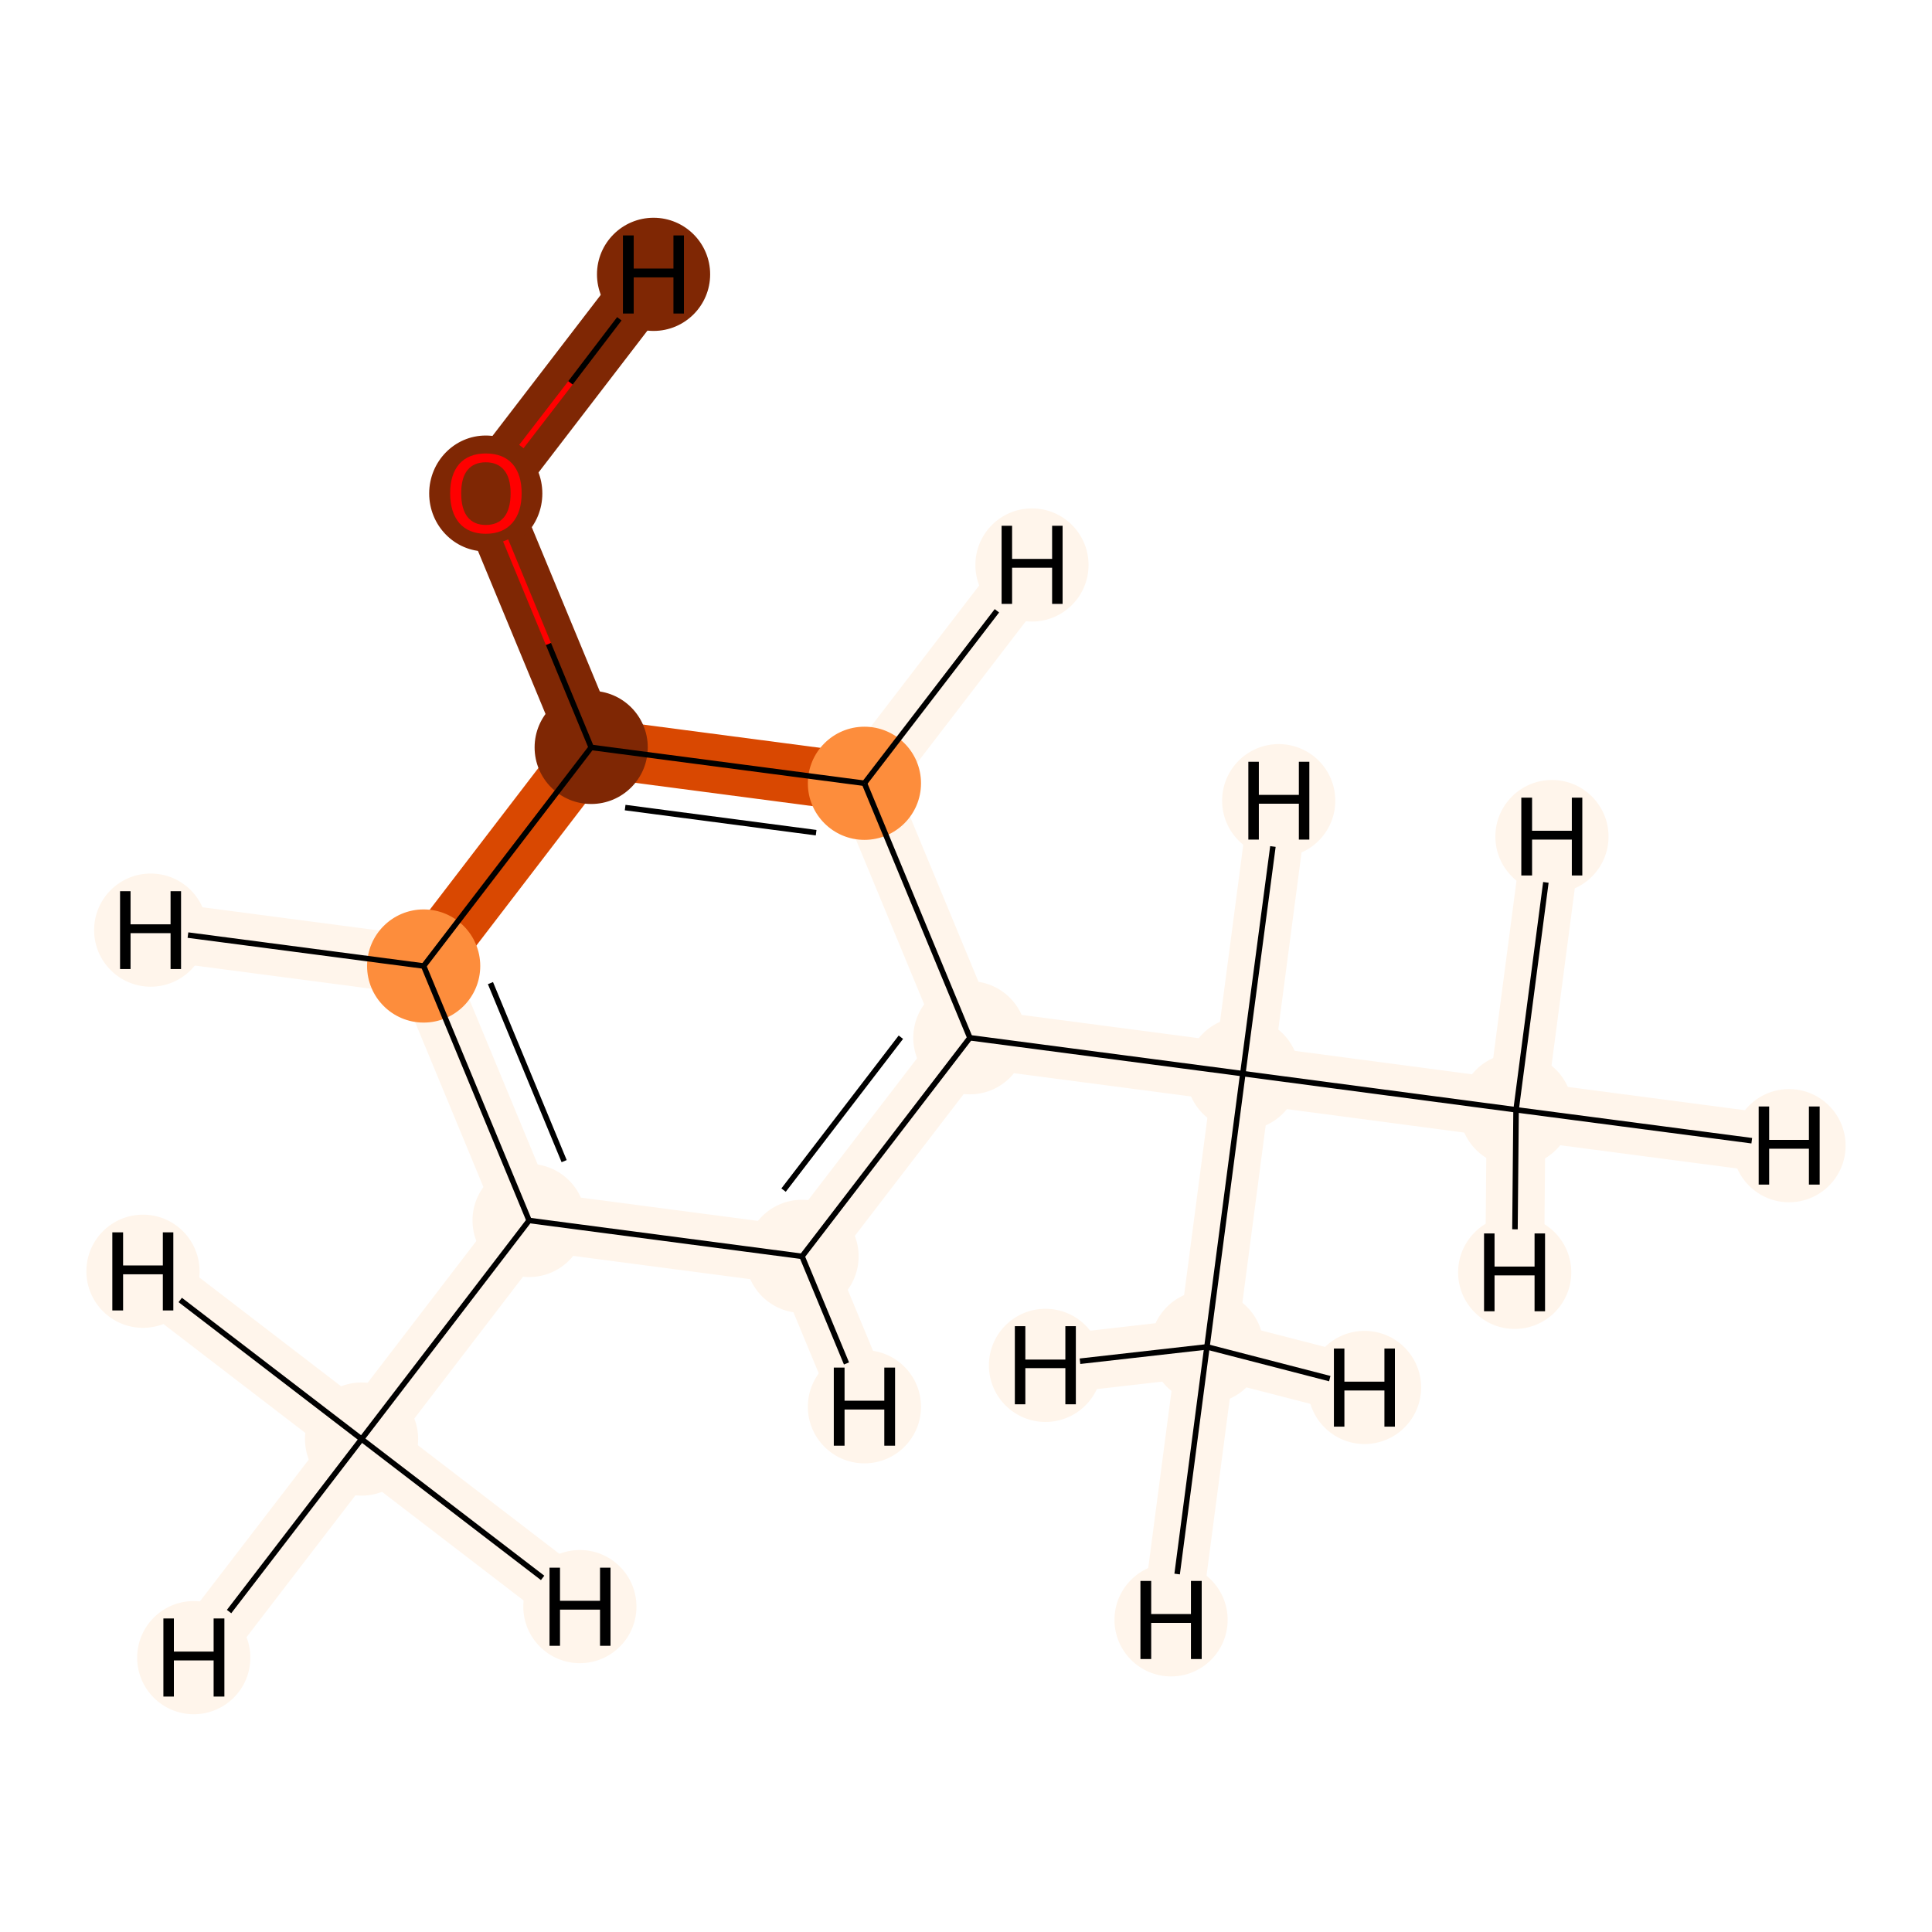 <?xml version='1.0' encoding='iso-8859-1'?>
<svg version='1.1' baseProfile='full'
              xmlns='http://www.w3.org/2000/svg'
                      xmlns:rdkit='http://www.rdkit.org/xml'
                      xmlns:xlink='http://www.w3.org/1999/xlink'
                  xml:space='preserve'
width='700px' height='700px' viewBox='0 0 700 700'>
<!-- END OF HEADER -->
<rect style='opacity:1.0;fill:#FFFFFF;stroke:none' width='700.0' height='700.0' x='0.0' y='0.0'> </rect>
<path d='M 131.0,521.4 L 191.7,442.2' style='fill:none;fill-rule:evenodd;stroke:#FFF5EB;stroke-width:21.3px;stroke-linecap:butt;stroke-linejoin:miter;stroke-opacity:1' />
<path d='M 131.0,521.4 L 70.2,600.6' style='fill:none;fill-rule:evenodd;stroke:#FFF5EB;stroke-width:21.3px;stroke-linecap:butt;stroke-linejoin:miter;stroke-opacity:1' />
<path d='M 131.0,521.4 L 51.8,460.6' style='fill:none;fill-rule:evenodd;stroke:#FFF5EB;stroke-width:21.3px;stroke-linecap:butt;stroke-linejoin:miter;stroke-opacity:1' />
<path d='M 131.0,521.4 L 210.1,582.1' style='fill:none;fill-rule:evenodd;stroke:#FFF5EB;stroke-width:21.3px;stroke-linecap:butt;stroke-linejoin:miter;stroke-opacity:1' />
<path d='M 191.7,442.2 L 153.5,350.0' style='fill:none;fill-rule:evenodd;stroke:#FFF5EB;stroke-width:21.3px;stroke-linecap:butt;stroke-linejoin:miter;stroke-opacity:1' />
<path d='M 191.7,442.2 L 290.6,455.2' style='fill:none;fill-rule:evenodd;stroke:#FFF5EB;stroke-width:21.3px;stroke-linecap:butt;stroke-linejoin:miter;stroke-opacity:1' />
<path d='M 153.5,350.0 L 214.2,270.8' style='fill:none;fill-rule:evenodd;stroke:#D94801;stroke-width:21.3px;stroke-linecap:butt;stroke-linejoin:miter;stroke-opacity:1' />
<path d='M 153.5,350.0 L 54.6,337.0' style='fill:none;fill-rule:evenodd;stroke:#FFF5EB;stroke-width:21.3px;stroke-linecap:butt;stroke-linejoin:miter;stroke-opacity:1' />
<path d='M 214.2,270.8 L 176.0,178.6' style='fill:none;fill-rule:evenodd;stroke:#7F2704;stroke-width:21.3px;stroke-linecap:butt;stroke-linejoin:miter;stroke-opacity:1' />
<path d='M 214.2,270.8 L 313.2,283.8' style='fill:none;fill-rule:evenodd;stroke:#D94801;stroke-width:21.3px;stroke-linecap:butt;stroke-linejoin:miter;stroke-opacity:1' />
<path d='M 176.0,178.6 L 236.8,99.4' style='fill:none;fill-rule:evenodd;stroke:#7F2704;stroke-width:21.3px;stroke-linecap:butt;stroke-linejoin:miter;stroke-opacity:1' />
<path d='M 313.2,283.8 L 351.4,376.0' style='fill:none;fill-rule:evenodd;stroke:#FFF5EB;stroke-width:21.3px;stroke-linecap:butt;stroke-linejoin:miter;stroke-opacity:1' />
<path d='M 313.2,283.8 L 373.9,204.7' style='fill:none;fill-rule:evenodd;stroke:#FFF5EB;stroke-width:21.3px;stroke-linecap:butt;stroke-linejoin:miter;stroke-opacity:1' />
<path d='M 351.4,376.0 L 290.6,455.2' style='fill:none;fill-rule:evenodd;stroke:#FFF5EB;stroke-width:21.3px;stroke-linecap:butt;stroke-linejoin:miter;stroke-opacity:1' />
<path d='M 351.4,376.0 L 450.3,389.0' style='fill:none;fill-rule:evenodd;stroke:#FFF5EB;stroke-width:21.3px;stroke-linecap:butt;stroke-linejoin:miter;stroke-opacity:1' />
<path d='M 290.6,455.2 L 313.2,509.7' style='fill:none;fill-rule:evenodd;stroke:#FFF5EB;stroke-width:21.3px;stroke-linecap:butt;stroke-linejoin:miter;stroke-opacity:1' />
<path d='M 450.3,389.0 L 549.3,402.1' style='fill:none;fill-rule:evenodd;stroke:#FFF5EB;stroke-width:21.3px;stroke-linecap:butt;stroke-linejoin:miter;stroke-opacity:1' />
<path d='M 450.3,389.0 L 437.3,488.0' style='fill:none;fill-rule:evenodd;stroke:#FFF5EB;stroke-width:21.3px;stroke-linecap:butt;stroke-linejoin:miter;stroke-opacity:1' />
<path d='M 450.3,389.0 L 463.3,290.1' style='fill:none;fill-rule:evenodd;stroke:#FFF5EB;stroke-width:21.3px;stroke-linecap:butt;stroke-linejoin:miter;stroke-opacity:1' />
<path d='M 549.3,402.1 L 648.2,415.1' style='fill:none;fill-rule:evenodd;stroke:#FFF5EB;stroke-width:21.3px;stroke-linecap:butt;stroke-linejoin:miter;stroke-opacity:1' />
<path d='M 549.3,402.1 L 562.3,303.1' style='fill:none;fill-rule:evenodd;stroke:#FFF5EB;stroke-width:21.3px;stroke-linecap:butt;stroke-linejoin:miter;stroke-opacity:1' />
<path d='M 549.3,402.1 L 548.8,461.0' style='fill:none;fill-rule:evenodd;stroke:#FFF5EB;stroke-width:21.3px;stroke-linecap:butt;stroke-linejoin:miter;stroke-opacity:1' />
<path d='M 437.3,488.0 L 424.3,586.9' style='fill:none;fill-rule:evenodd;stroke:#FFF5EB;stroke-width:21.3px;stroke-linecap:butt;stroke-linejoin:miter;stroke-opacity:1' />
<path d='M 437.3,488.0 L 494.4,502.7' style='fill:none;fill-rule:evenodd;stroke:#FFF5EB;stroke-width:21.3px;stroke-linecap:butt;stroke-linejoin:miter;stroke-opacity:1' />
<path d='M 437.3,488.0 L 378.8,494.7' style='fill:none;fill-rule:evenodd;stroke:#FFF5EB;stroke-width:21.3px;stroke-linecap:butt;stroke-linejoin:miter;stroke-opacity:1' />
<ellipse cx='131.0' cy='521.4' rx='20.0' ry='20.0'  style='fill:#FFF5EB;fill-rule:evenodd;stroke:#FFF5EB;stroke-width:1.0px;stroke-linecap:butt;stroke-linejoin:miter;stroke-opacity:1' />
<ellipse cx='191.7' cy='442.2' rx='20.0' ry='20.0'  style='fill:#FFF5EB;fill-rule:evenodd;stroke:#FFF5EB;stroke-width:1.0px;stroke-linecap:butt;stroke-linejoin:miter;stroke-opacity:1' />
<ellipse cx='153.5' cy='350.0' rx='20.0' ry='20.0'  style='fill:#FD8D3C;fill-rule:evenodd;stroke:#FD8D3C;stroke-width:1.0px;stroke-linecap:butt;stroke-linejoin:miter;stroke-opacity:1' />
<ellipse cx='214.2' cy='270.8' rx='20.0' ry='20.0'  style='fill:#7F2704;fill-rule:evenodd;stroke:#7F2704;stroke-width:1.0px;stroke-linecap:butt;stroke-linejoin:miter;stroke-opacity:1' />
<ellipse cx='176.0' cy='178.8' rx='20.0' ry='20.5'  style='fill:#7F2704;fill-rule:evenodd;stroke:#7F2704;stroke-width:1.0px;stroke-linecap:butt;stroke-linejoin:miter;stroke-opacity:1' />
<ellipse cx='313.2' cy='283.8' rx='20.0' ry='20.0'  style='fill:#FD8D3C;fill-rule:evenodd;stroke:#FD8D3C;stroke-width:1.0px;stroke-linecap:butt;stroke-linejoin:miter;stroke-opacity:1' />
<ellipse cx='351.4' cy='376.0' rx='20.0' ry='20.0'  style='fill:#FFF5EB;fill-rule:evenodd;stroke:#FFF5EB;stroke-width:1.0px;stroke-linecap:butt;stroke-linejoin:miter;stroke-opacity:1' />
<ellipse cx='290.6' cy='455.2' rx='20.0' ry='20.0'  style='fill:#FFF5EB;fill-rule:evenodd;stroke:#FFF5EB;stroke-width:1.0px;stroke-linecap:butt;stroke-linejoin:miter;stroke-opacity:1' />
<ellipse cx='450.3' cy='389.0' rx='20.0' ry='20.0'  style='fill:#FFF5EB;fill-rule:evenodd;stroke:#FFF5EB;stroke-width:1.0px;stroke-linecap:butt;stroke-linejoin:miter;stroke-opacity:1' />
<ellipse cx='549.3' cy='402.1' rx='20.0' ry='20.0'  style='fill:#FFF5EB;fill-rule:evenodd;stroke:#FFF5EB;stroke-width:1.0px;stroke-linecap:butt;stroke-linejoin:miter;stroke-opacity:1' />
<ellipse cx='437.3' cy='488.0' rx='20.0' ry='20.0'  style='fill:#FFF5EB;fill-rule:evenodd;stroke:#FFF5EB;stroke-width:1.0px;stroke-linecap:butt;stroke-linejoin:miter;stroke-opacity:1' />
<ellipse cx='70.2' cy='600.6' rx='20.0' ry='20.0'  style='fill:#FFF5EB;fill-rule:evenodd;stroke:#FFF5EB;stroke-width:1.0px;stroke-linecap:butt;stroke-linejoin:miter;stroke-opacity:1' />
<ellipse cx='51.8' cy='460.6' rx='20.0' ry='20.0'  style='fill:#FFF5EB;fill-rule:evenodd;stroke:#FFF5EB;stroke-width:1.0px;stroke-linecap:butt;stroke-linejoin:miter;stroke-opacity:1' />
<ellipse cx='210.1' cy='582.1' rx='20.0' ry='20.0'  style='fill:#FFF5EB;fill-rule:evenodd;stroke:#FFF5EB;stroke-width:1.0px;stroke-linecap:butt;stroke-linejoin:miter;stroke-opacity:1' />
<ellipse cx='54.6' cy='337.0' rx='20.0' ry='20.0'  style='fill:#FFF5EB;fill-rule:evenodd;stroke:#FFF5EB;stroke-width:1.0px;stroke-linecap:butt;stroke-linejoin:miter;stroke-opacity:1' />
<ellipse cx='236.8' cy='99.4' rx='20.0' ry='20.0'  style='fill:#7F2704;fill-rule:evenodd;stroke:#7F2704;stroke-width:1.0px;stroke-linecap:butt;stroke-linejoin:miter;stroke-opacity:1' />
<ellipse cx='373.9' cy='204.7' rx='20.0' ry='20.0'  style='fill:#FFF5EB;fill-rule:evenodd;stroke:#FFF5EB;stroke-width:1.0px;stroke-linecap:butt;stroke-linejoin:miter;stroke-opacity:1' />
<ellipse cx='313.2' cy='509.7' rx='20.0' ry='20.0'  style='fill:#FFF5EB;fill-rule:evenodd;stroke:#FFF5EB;stroke-width:1.0px;stroke-linecap:butt;stroke-linejoin:miter;stroke-opacity:1' />
<ellipse cx='463.3' cy='290.1' rx='20.0' ry='20.0'  style='fill:#FFF5EB;fill-rule:evenodd;stroke:#FFF5EB;stroke-width:1.0px;stroke-linecap:butt;stroke-linejoin:miter;stroke-opacity:1' />
<ellipse cx='648.2' cy='415.1' rx='20.0' ry='20.0'  style='fill:#FFF5EB;fill-rule:evenodd;stroke:#FFF5EB;stroke-width:1.0px;stroke-linecap:butt;stroke-linejoin:miter;stroke-opacity:1' />
<ellipse cx='562.3' cy='303.1' rx='20.0' ry='20.0'  style='fill:#FFF5EB;fill-rule:evenodd;stroke:#FFF5EB;stroke-width:1.0px;stroke-linecap:butt;stroke-linejoin:miter;stroke-opacity:1' />
<ellipse cx='548.8' cy='461.0' rx='20.0' ry='20.0'  style='fill:#FFF5EB;fill-rule:evenodd;stroke:#FFF5EB;stroke-width:1.0px;stroke-linecap:butt;stroke-linejoin:miter;stroke-opacity:1' />
<ellipse cx='424.3' cy='586.9' rx='20.0' ry='20.0'  style='fill:#FFF5EB;fill-rule:evenodd;stroke:#FFF5EB;stroke-width:1.0px;stroke-linecap:butt;stroke-linejoin:miter;stroke-opacity:1' />
<ellipse cx='494.4' cy='502.7' rx='20.0' ry='20.0'  style='fill:#FFF5EB;fill-rule:evenodd;stroke:#FFF5EB;stroke-width:1.0px;stroke-linecap:butt;stroke-linejoin:miter;stroke-opacity:1' />
<ellipse cx='378.8' cy='494.7' rx='20.0' ry='20.0'  style='fill:#FFF5EB;fill-rule:evenodd;stroke:#FFF5EB;stroke-width:1.0px;stroke-linecap:butt;stroke-linejoin:miter;stroke-opacity:1' />
<path class='bond-0 atom-0 atom-1' d='M 131.0,521.4 L 191.7,442.2' style='fill:none;fill-rule:evenodd;stroke:#000000;stroke-width:2.0px;stroke-linecap:butt;stroke-linejoin:miter;stroke-opacity:1' />
<path class='bond-11 atom-0 atom-11' d='M 131.0,521.4 L 83.0,583.9' style='fill:none;fill-rule:evenodd;stroke:#000000;stroke-width:2.0px;stroke-linecap:butt;stroke-linejoin:miter;stroke-opacity:1' />
<path class='bond-12 atom-0 atom-12' d='M 131.0,521.4 L 65.3,471.0' style='fill:none;fill-rule:evenodd;stroke:#000000;stroke-width:2.0px;stroke-linecap:butt;stroke-linejoin:miter;stroke-opacity:1' />
<path class='bond-13 atom-0 atom-13' d='M 131.0,521.4 L 196.6,571.7' style='fill:none;fill-rule:evenodd;stroke:#000000;stroke-width:2.0px;stroke-linecap:butt;stroke-linejoin:miter;stroke-opacity:1' />
<path class='bond-1 atom-1 atom-2' d='M 191.7,442.2 L 153.5,350.0' style='fill:none;fill-rule:evenodd;stroke:#000000;stroke-width:2.0px;stroke-linecap:butt;stroke-linejoin:miter;stroke-opacity:1' />
<path class='bond-1 atom-1 atom-2' d='M 204.4,420.7 L 177.7,356.2' style='fill:none;fill-rule:evenodd;stroke:#000000;stroke-width:2.0px;stroke-linecap:butt;stroke-linejoin:miter;stroke-opacity:1' />
<path class='bond-10 atom-7 atom-1' d='M 290.6,455.2 L 191.7,442.2' style='fill:none;fill-rule:evenodd;stroke:#000000;stroke-width:2.0px;stroke-linecap:butt;stroke-linejoin:miter;stroke-opacity:1' />
<path class='bond-2 atom-2 atom-3' d='M 153.5,350.0 L 214.2,270.8' style='fill:none;fill-rule:evenodd;stroke:#000000;stroke-width:2.0px;stroke-linecap:butt;stroke-linejoin:miter;stroke-opacity:1' />
<path class='bond-14 atom-2 atom-14' d='M 153.5,350.0 L 68.1,338.8' style='fill:none;fill-rule:evenodd;stroke:#000000;stroke-width:2.0px;stroke-linecap:butt;stroke-linejoin:miter;stroke-opacity:1' />
<path class='bond-3 atom-3 atom-4' d='M 214.2,270.8 L 198.7,233.3' style='fill:none;fill-rule:evenodd;stroke:#000000;stroke-width:2.0px;stroke-linecap:butt;stroke-linejoin:miter;stroke-opacity:1' />
<path class='bond-3 atom-3 atom-4' d='M 198.7,233.3 L 183.2,195.8' style='fill:none;fill-rule:evenodd;stroke:#FF0000;stroke-width:2.0px;stroke-linecap:butt;stroke-linejoin:miter;stroke-opacity:1' />
<path class='bond-4 atom-3 atom-5' d='M 214.2,270.8 L 313.2,283.8' style='fill:none;fill-rule:evenodd;stroke:#000000;stroke-width:2.0px;stroke-linecap:butt;stroke-linejoin:miter;stroke-opacity:1' />
<path class='bond-4 atom-3 atom-5' d='M 226.5,292.6 L 295.7,301.7' style='fill:none;fill-rule:evenodd;stroke:#000000;stroke-width:2.0px;stroke-linecap:butt;stroke-linejoin:miter;stroke-opacity:1' />
<path class='bond-15 atom-4 atom-15' d='M 188.9,161.8 L 206.7,138.7' style='fill:none;fill-rule:evenodd;stroke:#FF0000;stroke-width:2.0px;stroke-linecap:butt;stroke-linejoin:miter;stroke-opacity:1' />
<path class='bond-15 atom-4 atom-15' d='M 206.7,138.7 L 224.4,115.5' style='fill:none;fill-rule:evenodd;stroke:#000000;stroke-width:2.0px;stroke-linecap:butt;stroke-linejoin:miter;stroke-opacity:1' />
<path class='bond-5 atom-5 atom-6' d='M 313.2,283.8 L 351.4,376.0' style='fill:none;fill-rule:evenodd;stroke:#000000;stroke-width:2.0px;stroke-linecap:butt;stroke-linejoin:miter;stroke-opacity:1' />
<path class='bond-16 atom-5 atom-16' d='M 313.2,283.8 L 361.2,221.3' style='fill:none;fill-rule:evenodd;stroke:#000000;stroke-width:2.0px;stroke-linecap:butt;stroke-linejoin:miter;stroke-opacity:1' />
<path class='bond-6 atom-6 atom-7' d='M 351.4,376.0 L 290.6,455.2' style='fill:none;fill-rule:evenodd;stroke:#000000;stroke-width:2.0px;stroke-linecap:butt;stroke-linejoin:miter;stroke-opacity:1' />
<path class='bond-6 atom-6 atom-7' d='M 326.4,375.8 L 283.9,431.2' style='fill:none;fill-rule:evenodd;stroke:#000000;stroke-width:2.0px;stroke-linecap:butt;stroke-linejoin:miter;stroke-opacity:1' />
<path class='bond-7 atom-6 atom-8' d='M 351.4,376.0 L 450.3,389.0' style='fill:none;fill-rule:evenodd;stroke:#000000;stroke-width:2.0px;stroke-linecap:butt;stroke-linejoin:miter;stroke-opacity:1' />
<path class='bond-17 atom-7 atom-17' d='M 290.6,455.2 L 306.7,494.0' style='fill:none;fill-rule:evenodd;stroke:#000000;stroke-width:2.0px;stroke-linecap:butt;stroke-linejoin:miter;stroke-opacity:1' />
<path class='bond-8 atom-8 atom-9' d='M 450.3,389.0 L 549.3,402.1' style='fill:none;fill-rule:evenodd;stroke:#000000;stroke-width:2.0px;stroke-linecap:butt;stroke-linejoin:miter;stroke-opacity:1' />
<path class='bond-9 atom-8 atom-10' d='M 450.3,389.0 L 437.3,488.0' style='fill:none;fill-rule:evenodd;stroke:#000000;stroke-width:2.0px;stroke-linecap:butt;stroke-linejoin:miter;stroke-opacity:1' />
<path class='bond-18 atom-8 atom-18' d='M 450.3,389.0 L 461.2,306.7' style='fill:none;fill-rule:evenodd;stroke:#000000;stroke-width:2.0px;stroke-linecap:butt;stroke-linejoin:miter;stroke-opacity:1' />
<path class='bond-19 atom-9 atom-19' d='M 549.3,402.1 L 634.7,413.3' style='fill:none;fill-rule:evenodd;stroke:#000000;stroke-width:2.0px;stroke-linecap:butt;stroke-linejoin:miter;stroke-opacity:1' />
<path class='bond-20 atom-9 atom-20' d='M 549.3,402.1 L 560.1,319.7' style='fill:none;fill-rule:evenodd;stroke:#000000;stroke-width:2.0px;stroke-linecap:butt;stroke-linejoin:miter;stroke-opacity:1' />
<path class='bond-21 atom-9 atom-21' d='M 549.3,402.1 L 548.9,445.4' style='fill:none;fill-rule:evenodd;stroke:#000000;stroke-width:2.0px;stroke-linecap:butt;stroke-linejoin:miter;stroke-opacity:1' />
<path class='bond-22 atom-10 atom-22' d='M 437.3,488.0 L 426.5,570.3' style='fill:none;fill-rule:evenodd;stroke:#000000;stroke-width:2.0px;stroke-linecap:butt;stroke-linejoin:miter;stroke-opacity:1' />
<path class='bond-23 atom-10 atom-23' d='M 437.3,488.0 L 481.8,499.5' style='fill:none;fill-rule:evenodd;stroke:#000000;stroke-width:2.0px;stroke-linecap:butt;stroke-linejoin:miter;stroke-opacity:1' />
<path class='bond-24 atom-10 atom-24' d='M 437.3,488.0 L 391.3,493.2' style='fill:none;fill-rule:evenodd;stroke:#000000;stroke-width:2.0px;stroke-linecap:butt;stroke-linejoin:miter;stroke-opacity:1' />
<path  class='atom-4' d='M 163.1 178.7
Q 163.1 171.9, 166.4 168.1
Q 169.8 164.3, 176.0 164.3
Q 182.3 164.3, 185.7 168.1
Q 189.0 171.9, 189.0 178.7
Q 189.0 185.6, 185.6 189.5
Q 182.2 193.4, 176.0 193.4
Q 169.8 193.4, 166.4 189.5
Q 163.1 185.6, 163.1 178.7
M 176.0 190.2
Q 180.4 190.2, 182.7 187.3
Q 185.0 184.4, 185.0 178.7
Q 185.0 173.2, 182.7 170.4
Q 180.4 167.5, 176.0 167.5
Q 171.7 167.5, 169.4 170.3
Q 167.1 173.1, 167.1 178.7
Q 167.1 184.4, 169.4 187.3
Q 171.7 190.2, 176.0 190.2
' fill='#FF0000'/>
<path  class='atom-11' d='M 59.2 586.4
L 63.0 586.4
L 63.0 598.4
L 77.4 598.4
L 77.4 586.4
L 81.3 586.4
L 81.3 614.7
L 77.4 614.7
L 77.4 601.6
L 63.0 601.6
L 63.0 614.7
L 59.2 614.7
L 59.2 586.4
' fill='#000000'/>
<path  class='atom-12' d='M 40.7 446.5
L 44.6 446.5
L 44.6 458.5
L 59.0 458.5
L 59.0 446.5
L 62.8 446.5
L 62.8 474.8
L 59.0 474.8
L 59.0 461.7
L 44.6 461.7
L 44.6 474.8
L 40.7 474.8
L 40.7 446.5
' fill='#000000'/>
<path  class='atom-13' d='M 199.1 568.0
L 202.9 568.0
L 202.9 580.0
L 217.4 580.0
L 217.4 568.0
L 221.2 568.0
L 221.2 596.3
L 217.4 596.3
L 217.4 583.2
L 202.9 583.2
L 202.9 596.3
L 199.1 596.3
L 199.1 568.0
' fill='#000000'/>
<path  class='atom-14' d='M 43.5 322.9
L 47.3 322.9
L 47.3 334.9
L 61.8 334.9
L 61.8 322.9
L 65.6 322.9
L 65.6 351.1
L 61.8 351.1
L 61.8 338.1
L 47.3 338.1
L 47.3 351.1
L 43.5 351.1
L 43.5 322.9
' fill='#000000'/>
<path  class='atom-15' d='M 225.7 85.3
L 229.6 85.3
L 229.6 97.3
L 244.0 97.3
L 244.0 85.3
L 247.8 85.3
L 247.8 113.6
L 244.0 113.6
L 244.0 100.5
L 229.6 100.5
L 229.6 113.6
L 225.7 113.6
L 225.7 85.3
' fill='#000000'/>
<path  class='atom-16' d='M 362.9 190.5
L 366.7 190.5
L 366.7 202.5
L 381.2 202.5
L 381.2 190.5
L 385.0 190.5
L 385.0 218.8
L 381.2 218.8
L 381.2 205.7
L 366.7 205.7
L 366.7 218.8
L 362.9 218.8
L 362.9 190.5
' fill='#000000'/>
<path  class='atom-17' d='M 302.1 495.5
L 306.0 495.5
L 306.0 507.5
L 320.4 507.5
L 320.4 495.5
L 324.3 495.5
L 324.3 523.8
L 320.4 523.8
L 320.4 510.7
L 306.0 510.7
L 306.0 523.8
L 302.1 523.8
L 302.1 495.5
' fill='#000000'/>
<path  class='atom-18' d='M 452.3 276.0
L 456.1 276.0
L 456.1 288.0
L 470.6 288.0
L 470.6 276.0
L 474.4 276.0
L 474.4 304.2
L 470.6 304.2
L 470.6 291.2
L 456.1 291.2
L 456.1 304.2
L 452.3 304.2
L 452.3 276.0
' fill='#000000'/>
<path  class='atom-19' d='M 637.2 400.9
L 641.0 400.9
L 641.0 413.0
L 655.4 413.0
L 655.4 400.9
L 659.3 400.9
L 659.3 429.2
L 655.4 429.2
L 655.4 416.2
L 641.0 416.2
L 641.0 429.2
L 637.2 429.2
L 637.2 400.9
' fill='#000000'/>
<path  class='atom-20' d='M 551.2 289.0
L 555.1 289.0
L 555.1 301.0
L 569.5 301.0
L 569.5 289.0
L 573.3 289.0
L 573.3 317.2
L 569.5 317.2
L 569.5 304.2
L 555.1 304.2
L 555.1 317.2
L 551.2 317.2
L 551.2 289.0
' fill='#000000'/>
<path  class='atom-21' d='M 537.7 446.9
L 541.5 446.9
L 541.5 458.9
L 556.0 458.9
L 556.0 446.9
L 559.8 446.9
L 559.8 475.1
L 556.0 475.1
L 556.0 462.1
L 541.5 462.1
L 541.5 475.1
L 537.7 475.1
L 537.7 446.9
' fill='#000000'/>
<path  class='atom-22' d='M 413.2 572.8
L 417.1 572.8
L 417.1 584.8
L 431.5 584.8
L 431.5 572.8
L 435.4 572.8
L 435.4 601.1
L 431.5 601.1
L 431.5 588.0
L 417.1 588.0
L 417.1 601.1
L 413.2 601.1
L 413.2 572.8
' fill='#000000'/>
<path  class='atom-23' d='M 483.3 488.6
L 487.1 488.6
L 487.1 500.6
L 501.6 500.6
L 501.6 488.6
L 505.4 488.6
L 505.4 516.9
L 501.6 516.9
L 501.6 503.8
L 487.1 503.8
L 487.1 516.9
L 483.3 516.9
L 483.3 488.6
' fill='#000000'/>
<path  class='atom-24' d='M 367.7 480.5
L 371.5 480.5
L 371.5 492.6
L 386.0 492.6
L 386.0 480.5
L 389.8 480.5
L 389.8 508.8
L 386.0 508.8
L 386.0 495.7
L 371.5 495.7
L 371.5 508.8
L 367.7 508.8
L 367.7 480.5
' fill='#000000'/>
</svg>
